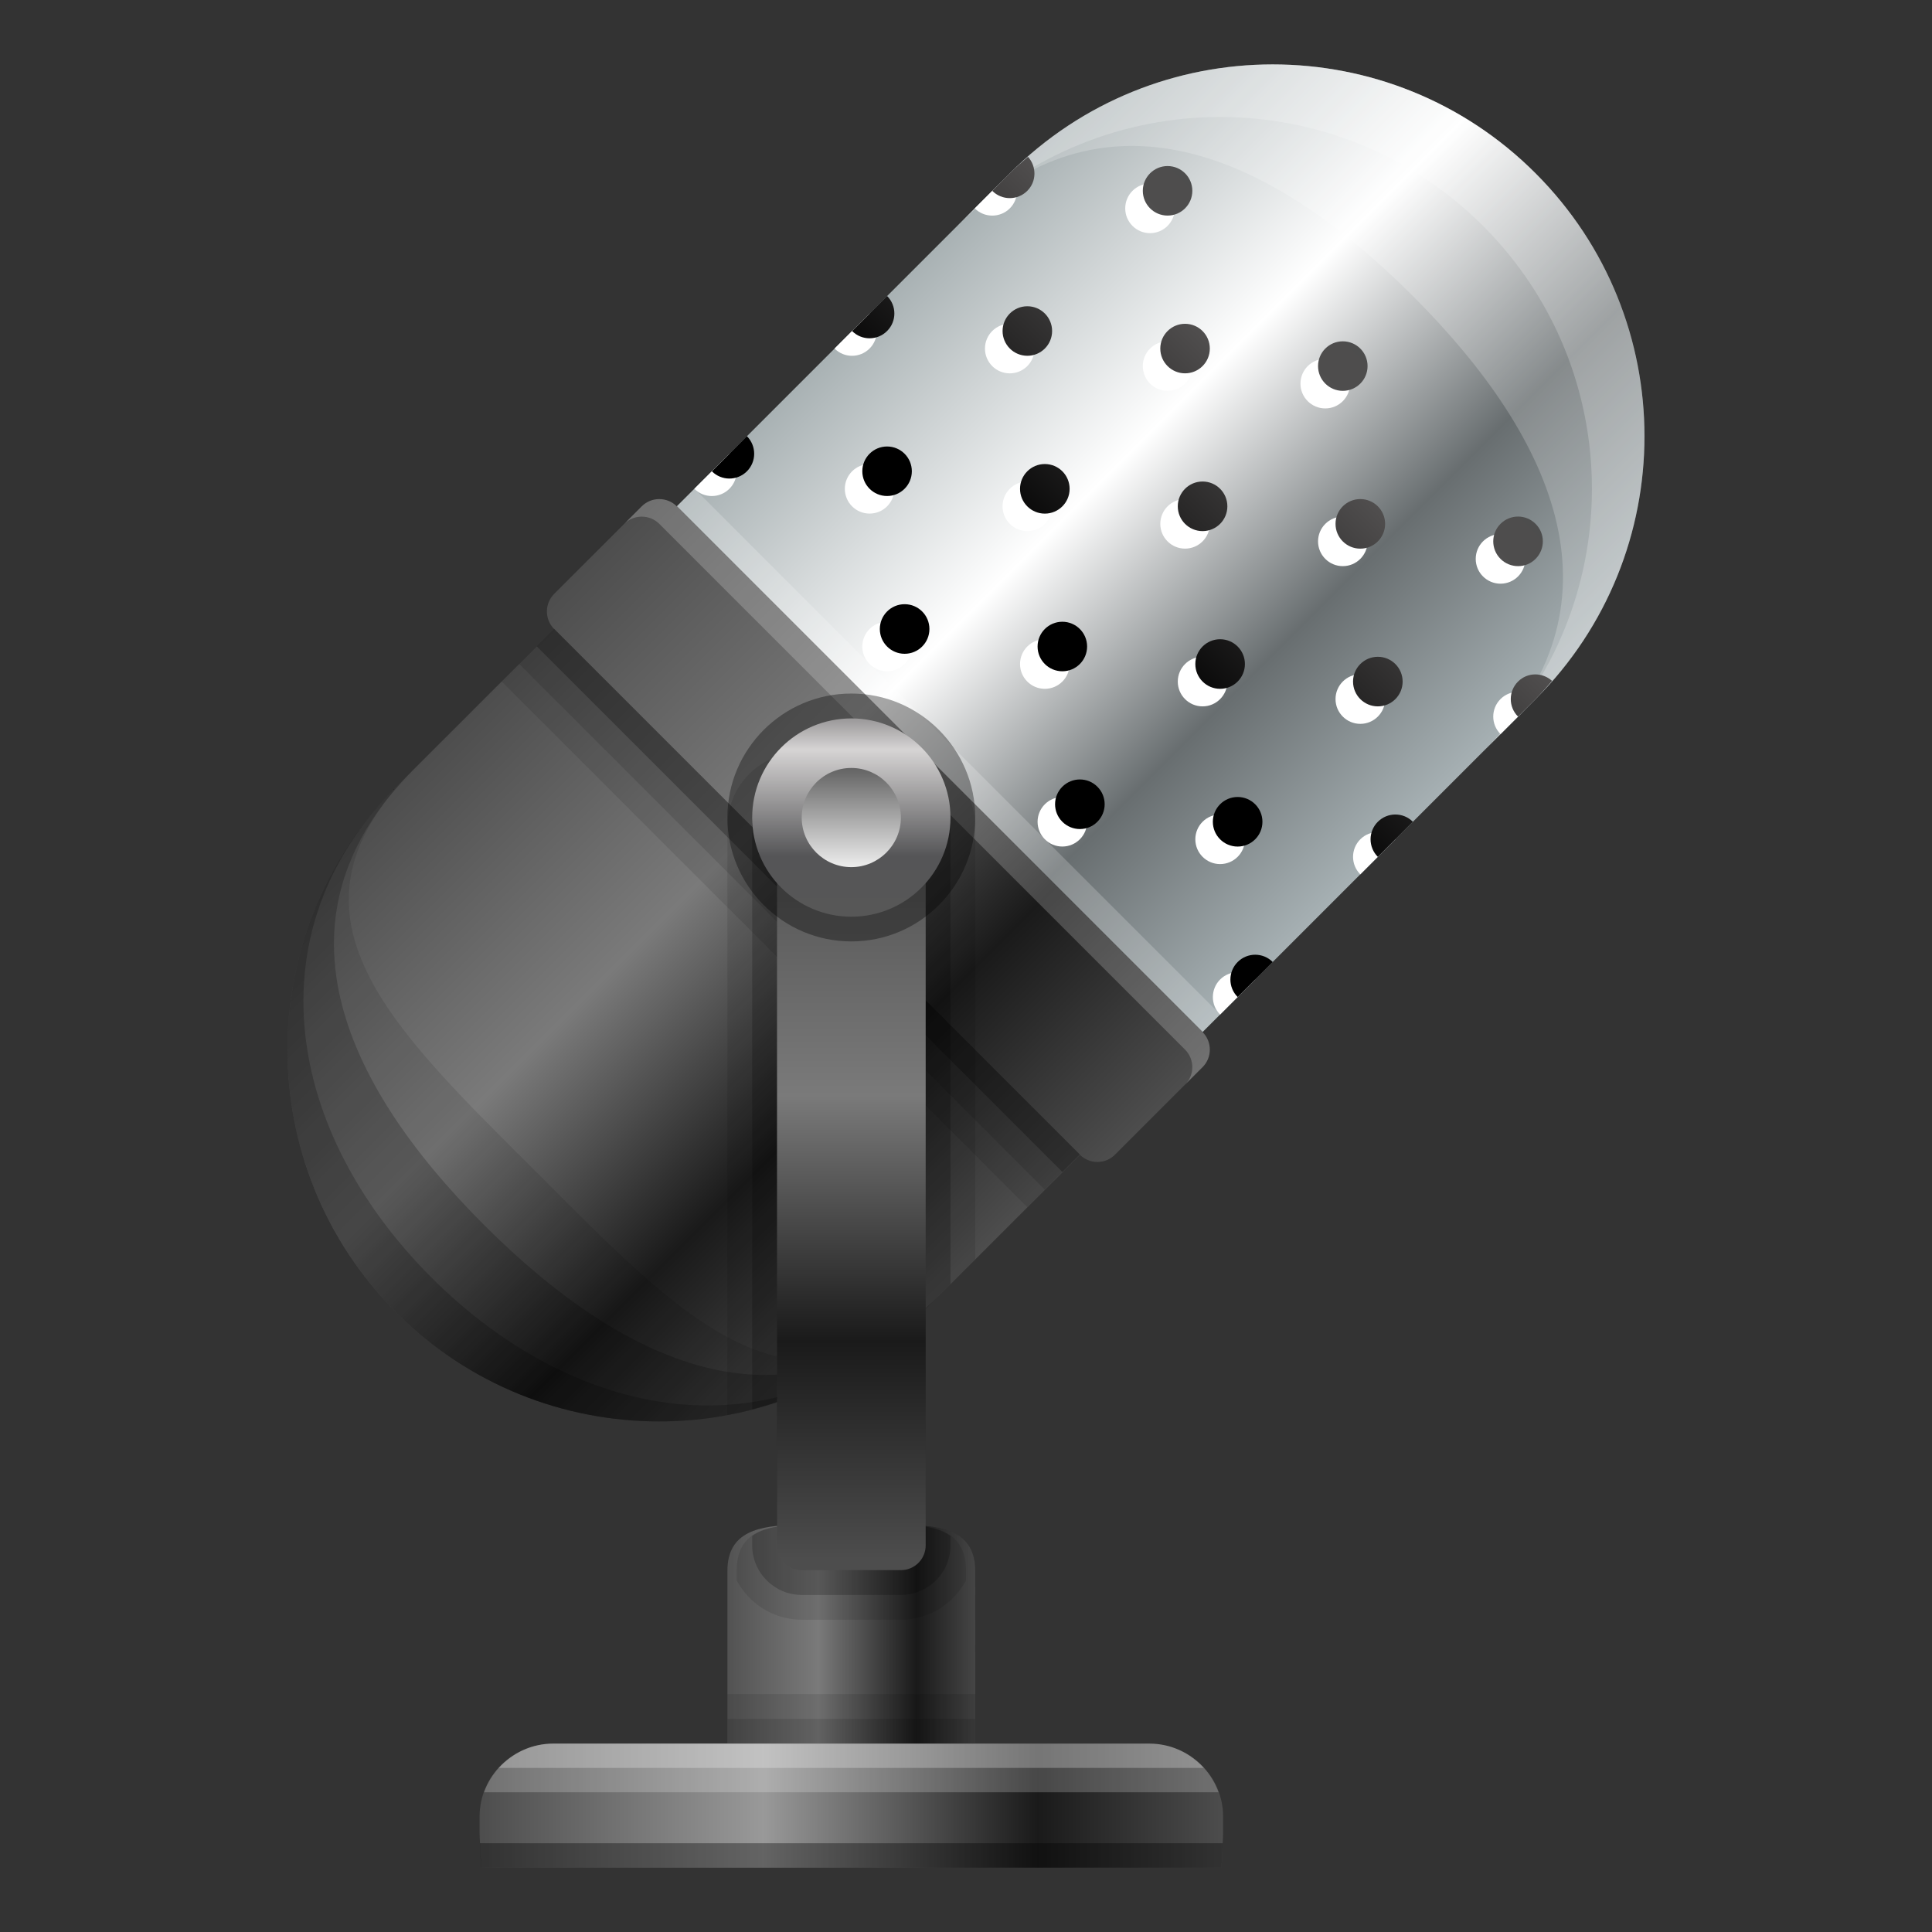 <?xml version="1.0" encoding="UTF-8"?>
<!DOCTYPE svg PUBLIC "-//W3C//DTD SVG 1.1 Tiny//EN" "http://www.w3.org/Graphics/SVG/1.1/DTD/svg11-tiny.dtd">
<svg baseProfile="tiny" height="60" viewBox="0 0 60 60" width="60" xmlns="http://www.w3.org/2000/svg" xmlns:xlink="http://www.w3.org/1999/xlink">
<rect x="0" y="0" width="60" height="60" fill="#333333" stroke="none"/>
<g>
<rect fill="none" height="60" width="60"/>
<path d="M49.816,18.774L49.816,18.774c2.203-4.334,1.499-9.768-2.128-13.393c-3.624-3.624-9.056-4.33-13.391-2.127  l0,0c0,0-0.002,0.001-0.005,0.002c-1.055,0.538-2.049,1.242-2.932,2.125L21.019,15.725c-0.3-0.3-0.79-0.3-1.09,0l-0.544,0.544  v-0.002l-2.177,2.179c-0.299,0.3-0.299,0.789,0,1.089l-4.897,4.897c-4.51,4.51-4.51,11.821,0,16.33  c2.907,2.907,6.978,3.929,10.711,3.087c0.18-0.039,0.357-0.081,0.535-0.131c0.151-0.041,0.301-0.088,0.449-0.135  c0.041-0.015,0.083-0.024,0.125-0.038v3.85c-0.892,0.086-1.541,0.4-1.541,1.388v5.367h-5.405c-0.166,0-0.327,0.02-0.482,0.055  c-0.028,0.005-0.05,0.016-0.077,0.021c-0.13,0.033-0.258,0.074-0.378,0.128c-0.012,0.005-0.023,0.013-0.036,0.017  c-0.776,0.364-1.32,1.14-1.32,2.046v0.506c0,0.084,0.005,0.166,0.014,0.333c0.008,0.153,0.02,0.377,0.033,0.745h0.002h22.994h0.001  c0.032-0.767,0.048-0.92,0.048-1.078v-0.506c0-0.906-0.542-1.682-1.321-2.046c-0.01-0.004-0.021-0.012-0.033-0.017  c-0.122-0.054-0.248-0.095-0.378-0.128c-0.027-0.006-0.051-0.017-0.077-0.021c-0.156-0.035-0.317-0.055-0.482-0.055h-5.405  l-0.001-5.367c0-0.987-0.649-1.302-1.538-1.388v-6.742l4.788-4.79c0.301,0.3,0.79,0.3,1.09,0l2.721-2.721  c0.3-0.299,0.3-0.789,0-1.089c0,0,10.687-10.718,10.854-10.906v-0.001c0.645-0.736,1.186-1.529,1.613-2.367L49.816,18.774z" fill-opacity="0.1" stroke-opacity="0.1"/>
<linearGradient gradientTransform="matrix(0.707 0.707 -0.707 0.707 172.338 -513.323)" gradientUnits="userSpaceOnUse" id="SVGID_1_" x1="267.096" x2="290.189" y1="468.011" y2="468.011">
<stop offset="0" style="stop-color:#A8B1B3"/>
<stop offset="0.382" style="stop-color:#FFFFFF"/>
<stop offset="0.709" style="stop-color:#686E70"/>
<stop offset="1" style="stop-color:#A6B0B3"/>
</linearGradient>
<path d="M47.688,5.382c-4.507-4.509-11.819-4.509-16.327,0L21.019,15.725l16.328,16.328l10.341-10.342  C52.198,17.202,52.199,9.893,47.688,5.382z" fill="url(#SVGID_1_)"/>
<path d="M47.688,5.382c-4.507-4.509-11.819-4.509-16.327,0l-1.634,1.633  c4.51-4.509,9.643-2.331,14.151,2.178c4.511,4.51,6.687,9.644,2.178,14.151l1.632-1.633C52.198,17.202,52.199,9.893,47.688,5.382z" fill="#FFFFFF" fill-opacity="0.2" stroke-opacity="0.2"/>
<path d="M47.688,5.382c-4.507-4.509-11.819-4.509-16.327,0l-1.634,1.633  c4.51-4.509,11.821-4.509,16.33,0c4.51,4.511,4.508,11.821,0,16.329l1.632-1.633C52.198,17.202,52.199,9.893,47.688,5.382z" fill="#FFFFFF" fill-opacity="0.2" stroke-opacity="0.2"/>
<linearGradient gradientTransform="matrix(0.707 0.707 -0.707 0.707 172.338 -513.323)" gradientUnits="userSpaceOnUse" id="SVGID_2_" x1="267.096" x2="290.19" y1="493.028" y2="493.028">
<stop offset="0" style="stop-color:#4D4D4D"/>
<stop offset="0.382" style="stop-color:#7A7A7A"/>
<stop offset="0.709" style="stop-color:#1A1A1A"/>
<stop offset="1" style="stop-color:#4D4D4D"/>
</linearGradient>
<path d="M21.019,15.725l-8.709,8.707c-4.51,4.51-4.51,11.821,0,16.33c4.508,4.51,11.821,4.51,16.33,0  l8.708-8.709L21.019,15.725z" fill="url(#SVGID_2_)"/>
<path d="M16.664,36.407c-4.51-4.509-8.318-8.01-3.81-12.52l-0.544,0.544c-4.51,4.51-4.51,11.821,0,16.33  c4.508,4.51,11.821,4.51,16.33,0l0.543-0.545C24.674,44.728,21.173,40.916,16.664,36.407z" fill-opacity="0.1" stroke-opacity="0.1"/>
<path d="M15.031,38.04c-4.508-4.508-6.685-9.643-2.177-14.152l-0.544,0.544c-4.51,4.51-4.51,11.821,0,16.33  c4.508,4.51,11.821,4.51,16.33,0l0.543-0.545C24.674,44.728,19.541,42.55,15.031,38.04z" fill-opacity="0.2" stroke-opacity="0.2"/>
<path d="M13.398,39.674C8.889,35.164,7.8,28.941,12.31,24.432l0,0c-4.51,4.51-4.51,11.821,0,16.33  c4.508,4.51,11.821,4.51,16.33,0l0,0C24.131,45.271,17.909,44.183,13.398,39.674z" fill-opacity="0.2" stroke-opacity="0.2"/>
<linearGradient gradientTransform="matrix(0.707 0.707 -0.707 0.707 172.338 -513.323)" gradientUnits="userSpaceOnUse" id="SVGID_3_" x1="266.326" x2="290.959" y1="483.791" y2="483.791">
<stop offset="0" style="stop-color:#4D4D4D"/>
<stop offset="0.382" style="stop-color:#7A7A7A"/>
<stop offset="0.709" style="stop-color:#1A1A1A"/>
<stop offset="1" style="stop-color:#4D4D4D"/>
</linearGradient>
<path d="M34.626,35.862c-0.301,0.3-0.79,0.3-1.09,0L17.208,19.534c-0.299-0.3-0.299-0.789,0-1.089  l2.721-2.721c0.301-0.3,0.791-0.3,1.09,0l16.328,16.328c0.3,0.3,0.3,0.79,0,1.089L34.626,35.862z" fill="url(#SVGID_3_)"/>
<path d="M37.347,32.053L21.019,15.725c-0.3-0.3-0.79-0.3-1.09,0l-0.544,0.544  c0.301-0.299,0.79-0.299,1.09,0l16.328,16.328c0.3,0.3,0.3,0.79,0,1.089l0.544-0.544C37.647,32.843,37.647,32.353,37.347,32.053z" fill="#FFFFFF" fill-opacity="0.2" stroke-opacity="0.2"/>
<rect fill-opacity="0.1" height="0.77" stroke-opacity="0.1" transform="matrix(0.707 0.707 -0.707 0.707 27.582 -8.467)" width="23.093" x="12.465" y="28.674"/>
<rect fill="#FFFFFF" fill-opacity="0.2" height="0.771" stroke-opacity="0.2" transform="matrix(0.707 0.707 -0.707 0.707 25.326 -13.911)" width="23.091" x="17.909" y="23.23"/>
<rect fill-opacity="0.2" height="0.769" stroke-opacity="0.2" transform="matrix(0.707 0.707 -0.707 0.707 27.355 -9.012)" width="23.091" x="13.01" y="28.13"/>
<rect fill-opacity="0.4" height="0.769" stroke-opacity="0.4" transform="matrix(0.707 0.707 -0.707 0.707 27.131 -9.556)" width="23.092" x="13.554" y="27.586"/>
<path d="M22.652,15.179c0.301-0.299,0.301-0.786,0-1.087l-1.089,1.087C21.864,15.481,22.351,15.48,22.652,15.179z" fill="#FFFFFF"/>
<path d="M27.005,10.824c0.301-0.3,0.301-0.787,0-1.088l-1.087,1.088C26.217,11.126,26.705,11.125,27.005,10.824z" fill="#FFFFFF"/>
<path d="M31.361,6.471c0.291-0.291,0.293-0.753,0.021-1.055c-0.19,0.167-0.384,0.329-0.566,0.511l-0.544,0.544  C30.571,6.771,31.059,6.771,31.361,6.471z" fill="#FFFFFF"/>
<circle cx="27.006" cy="15.181" fill="#FFFFFF" r="0.769"/>
<circle cx="31.359" cy="10.825" fill="#FFFFFF" r="0.77"/>
<circle cx="35.715" cy="6.471" fill="#FFFFFF" r="0.77"/>
<circle cx="27.549" cy="20.078" fill="#FFFFFF" r="0.769"/>
<circle cx="31.905" cy="15.724" fill="#FFFFFF" r="0.77"/>
<circle cx="36.26" cy="11.369" fill="#FFFFFF" r="0.769"/>
<path d="M37.891,30.42c-0.299,0.301-0.299,0.788,0,1.089l1.089-1.089C38.68,30.119,38.193,30.119,37.891,30.42z" fill="#FFFFFF"/>
<path d="M42.246,26.065c-0.301,0.301-0.301,0.788,0,1.089l1.088-1.089C43.033,25.765,42.547,25.766,42.246,26.065z" fill="#FFFFFF"/>
<path d="M47.657,21.689c-0.302-0.272-0.766-0.27-1.057,0.021c-0.301,0.3-0.301,0.788,0,1.088l0.544-0.544  C47.326,22.073,47.49,21.881,47.657,21.689z" fill="#FFFFFF"/>
<circle cx="37.892" cy="26.065" fill="#FFFFFF" r="0.77"/>
<circle cx="42.246" cy="21.71" fill="#FFFFFF" r="0.77"/>
<circle cx="46.6" cy="17.357" fill="#FFFFFF" r="0.77"/>
<circle cx="32.992" cy="25.521" fill="#FFFFFF" r="0.769"/>
<circle cx="37.347" cy="21.167" fill="#FFFFFF" r="0.77"/>
<circle cx="41.702" cy="16.813" fill="#FFFFFF" r="0.769"/>
<circle cx="32.448" cy="20.622" fill="#FFFFFF" r="0.77"/>
<circle cx="36.803" cy="16.269" fill="#FFFFFF" r="0.769"/>
<circle cx="41.157" cy="11.914" fill="#FFFFFF" r="0.77"/>
<linearGradient gradientTransform="matrix(0.707 0.707 -0.707 0.707 172.338 -513.323)" gradientUnits="userSpaceOnUse" id="SVGID_4_" x1="267.482" x2="267.482" y1="462.314" y2="479.708">
<stop offset="0" style="stop-color:#4D4D4D"/>
<stop offset="0.2" style="stop-color:#504E4E"/>
<stop offset="0.715" style="stop-color:#000000"/>
<stop offset="1" style="stop-color:#000000"/>
</linearGradient>
<path d="M23.196,14.637c0.301-0.302,0.301-0.788,0-1.091l-1.088,1.091  C22.409,14.937,22.895,14.937,23.196,14.637z" fill="url(#SVGID_4_)"/>
<linearGradient gradientTransform="matrix(0.707 0.707 -0.707 0.707 172.338 -513.323)" gradientUnits="userSpaceOnUse" id="SVGID_5_" x1="267.481" x2="267.481" y1="462.331" y2="479.703">
<stop offset="0" style="stop-color:#4D4D4D"/>
<stop offset="0.2" style="stop-color:#504E4E"/>
<stop offset="0.715" style="stop-color:#000000"/>
<stop offset="1" style="stop-color:#000000"/>
</linearGradient>
<path d="M27.549,10.28c0.302-0.3,0.302-0.788,0-1.088l-1.087,1.088C26.763,10.582,27.249,10.581,27.549,10.28  z" fill="url(#SVGID_5_)"/>
<linearGradient gradientTransform="matrix(0.707 0.707 -0.707 0.707 172.338 -513.323)" gradientUnits="userSpaceOnUse" id="SVGID_6_" x1="267.481" x2="267.481" y1="462.347" y2="479.652">
<stop offset="0" style="stop-color:#4D4D4D"/>
<stop offset="0.2" style="stop-color:#504E4E"/>
<stop offset="0.715" style="stop-color:#000000"/>
<stop offset="1" style="stop-color:#000000"/>
</linearGradient>
<path d="M31.903,5.927c0.292-0.291,0.294-0.754,0.023-1.057c-0.192,0.168-0.386,0.33-0.566,0.512  l-0.545,0.545C31.116,6.228,31.603,6.228,31.903,5.927z" fill="url(#SVGID_6_)"/>
<linearGradient gradientTransform="matrix(0.707 0.707 -0.707 0.707 172.338 -513.323)" gradientUnits="userSpaceOnUse" id="SVGID_7_" x1="270.946" x2="270.946" y1="462.342" y2="479.703">
<stop offset="0" style="stop-color:#4D4D4D"/>
<stop offset="0.2" style="stop-color:#504E4E"/>
<stop offset="0.715" style="stop-color:#000000"/>
<stop offset="1" style="stop-color:#000000"/>
</linearGradient>
<circle cx="27.549" cy="14.635" fill="url(#SVGID_7_)" r="0.769"/>
<linearGradient gradientTransform="matrix(0.707 0.707 -0.707 0.707 172.338 -513.323)" gradientUnits="userSpaceOnUse" id="SVGID_8_" x1="270.946" x2="270.946" y1="462.331" y2="479.697">
<stop offset="0" style="stop-color:#4D4D4D"/>
<stop offset="0.2" style="stop-color:#504E4E"/>
<stop offset="0.715" style="stop-color:#000000"/>
<stop offset="1" style="stop-color:#000000"/>
</linearGradient>
<circle cx="31.905" cy="10.28" fill="url(#SVGID_8_)" r="0.769"/>
<linearGradient gradientTransform="matrix(0.707 0.707 -0.707 0.707 172.338 -513.323)" gradientUnits="userSpaceOnUse" id="SVGID_9_" x1="270.946" x2="270.946" y1="462.325" y2="479.697">
<stop offset="0" style="stop-color:#4D4D4D"/>
<stop offset="0.2" style="stop-color:#504E4E"/>
<stop offset="0.715" style="stop-color:#000000"/>
<stop offset="1" style="stop-color:#000000"/>
</linearGradient>
<circle cx="36.26" cy="5.926" fill="url(#SVGID_9_)" r="0.769"/>
<linearGradient gradientTransform="matrix(0.707 0.707 -0.707 0.707 172.338 -513.323)" gradientUnits="userSpaceOnUse" id="SVGID_10_" x1="274.795" x2="274.795" y1="462.314" y2="479.708">
<stop offset="0" style="stop-color:#4D4D4D"/>
<stop offset="0.2" style="stop-color:#504E4E"/>
<stop offset="0.715" style="stop-color:#000000"/>
<stop offset="1" style="stop-color:#000000"/>
</linearGradient>
<circle cx="28.094" cy="19.534" fill="url(#SVGID_10_)" r="0.77"/>
<linearGradient gradientTransform="matrix(0.707 0.707 -0.707 0.707 172.338 -513.323)" gradientUnits="userSpaceOnUse" id="SVGID_11_" x1="274.794" x2="274.794" y1="462.326" y2="479.709">
<stop offset="0" style="stop-color:#4D4D4D"/>
<stop offset="0.2" style="stop-color:#504E4E"/>
<stop offset="0.715" style="stop-color:#000000"/>
<stop offset="1" style="stop-color:#000000"/>
</linearGradient>
<circle cx="32.448" cy="15.181" fill="url(#SVGID_11_)" r="0.77"/>
<linearGradient gradientTransform="matrix(0.707 0.707 -0.707 0.707 172.338 -513.323)" gradientUnits="userSpaceOnUse" id="SVGID_12_" x1="274.794" x2="274.794" y1="462.327" y2="479.699">
<stop offset="0" style="stop-color:#4D4D4D"/>
<stop offset="0.2" style="stop-color:#504E4E"/>
<stop offset="0.715" style="stop-color:#000000"/>
<stop offset="1" style="stop-color:#000000"/>
</linearGradient>
<circle cx="36.803" cy="10.825" fill="url(#SVGID_12_)" r="0.769"/>
<linearGradient gradientTransform="matrix(0.707 0.707 -0.707 0.707 172.338 -513.323)" gradientUnits="userSpaceOnUse" id="SVGID_13_" x1="289.805" x2="289.805" y1="462.335" y2="479.707">
<stop offset="0" style="stop-color:#4D4D4D"/>
<stop offset="0.2" style="stop-color:#504E4E"/>
<stop offset="0.715" style="stop-color:#000000"/>
<stop offset="1" style="stop-color:#000000"/>
</linearGradient>
<path d="M38.437,29.876c-0.301,0.301-0.301,0.788,0,1.088l1.088-1.088  C39.225,29.574,38.737,29.575,38.437,29.876z" fill="url(#SVGID_13_)"/>
<linearGradient gradientTransform="matrix(0.707 0.707 -0.707 0.707 172.338 -513.323)" gradientUnits="userSpaceOnUse" id="SVGID_14_" x1="289.805" x2="289.805" y1="462.325" y2="479.708">
<stop offset="0" style="stop-color:#4D4D4D"/>
<stop offset="0.2" style="stop-color:#504E4E"/>
<stop offset="0.715" style="stop-color:#000000"/>
<stop offset="1" style="stop-color:#000000"/>
</linearGradient>
<path d="M42.79,25.521c-0.301,0.301-0.301,0.787,0,1.09l1.088-1.09C43.579,25.22,43.091,25.22,42.79,25.521z  " fill="url(#SVGID_14_)"/>
<linearGradient gradientTransform="matrix(0.707 0.707 -0.707 0.707 172.338 -513.323)" gradientUnits="userSpaceOnUse" id="SVGID_15_" x1="289.803" x2="289.803" y1="462.352" y2="479.641">
<stop offset="0" style="stop-color:#4D4D4D"/>
<stop offset="0.2" style="stop-color:#504E4E"/>
<stop offset="0.715" style="stop-color:#000000"/>
<stop offset="1" style="stop-color:#000000"/>
</linearGradient>
<path d="M48.201,21.146c-0.302-0.274-0.765-0.271-1.057,0.02c-0.301,0.302-0.301,0.788,0,1.089l0.544-0.544  C47.871,21.529,48.034,21.335,48.201,21.146z" fill="url(#SVGID_15_)"/>
<linearGradient gradientTransform="matrix(0.707 0.707 -0.707 0.707 172.338 -513.323)" gradientUnits="userSpaceOnUse" id="SVGID_16_" x1="286.34" x2="286.34" y1="462.325" y2="479.708">
<stop offset="0" style="stop-color:#4D4D4D"/>
<stop offset="0.2" style="stop-color:#504E4E"/>
<stop offset="0.715" style="stop-color:#000000"/>
<stop offset="1" style="stop-color:#000000"/>
</linearGradient>
<circle cx="38.436" cy="25.521" fill="url(#SVGID_16_)" r="0.77"/>
<linearGradient gradientTransform="matrix(0.707 0.707 -0.707 0.707 172.338 -513.323)" gradientUnits="userSpaceOnUse" id="SVGID_17_" x1="286.34" x2="286.34" y1="462.327" y2="479.705">
<stop offset="0" style="stop-color:#4D4D4D"/>
<stop offset="0.2" style="stop-color:#504E4E"/>
<stop offset="0.715" style="stop-color:#000000"/>
<stop offset="1" style="stop-color:#000000"/>
</linearGradient>
<circle cx="42.79" cy="21.167" fill="url(#SVGID_17_)" r="0.77"/>
<linearGradient gradientTransform="matrix(0.707 0.707 -0.707 0.707 172.338 -513.323)" gradientUnits="userSpaceOnUse" id="SVGID_18_" x1="286.34" x2="286.34" y1="462.326" y2="479.704">
<stop offset="0" style="stop-color:#4D4D4D"/>
<stop offset="0.2" style="stop-color:#504E4E"/>
<stop offset="0.715" style="stop-color:#000000"/>
<stop offset="1" style="stop-color:#000000"/>
</linearGradient>
<path d="M47.688,17.357c-0.297,0.3-0.786,0.3-1.088,0c-0.301-0.301-0.301-0.788,0-1.089s0.787-0.301,1.088,0  C47.991,16.569,47.989,17.057,47.688,17.357z" fill="url(#SVGID_18_)"/>
<linearGradient gradientTransform="matrix(0.707 0.707 -0.707 0.707 172.338 -513.323)" gradientUnits="userSpaceOnUse" id="SVGID_19_" x1="282.491" x2="282.491" y1="462.33" y2="479.707">
<stop offset="0" style="stop-color:#4D4D4D"/>
<stop offset="0.2" style="stop-color:#504E4E"/>
<stop offset="0.715" style="stop-color:#000000"/>
<stop offset="1" style="stop-color:#000000"/>
</linearGradient>
<path d="M34.08,25.521c-0.298,0.301-0.786,0.301-1.088,0c-0.301-0.301-0.301-0.788,0-1.089  c0.301-0.3,0.789-0.301,1.088,0C34.383,24.734,34.381,25.22,34.08,25.521z" fill="url(#SVGID_19_)"/>
<linearGradient gradientTransform="matrix(0.707 0.707 -0.707 0.707 172.338 -513.323)" gradientUnits="userSpaceOnUse" id="SVGID_20_" x1="282.492" x2="282.492" y1="462.324" y2="479.707">
<stop offset="0" style="stop-color:#4D4D4D"/>
<stop offset="0.2" style="stop-color:#504E4E"/>
<stop offset="0.715" style="stop-color:#000000"/>
<stop offset="1" style="stop-color:#000000"/>
</linearGradient>
<circle cx="37.892" cy="20.622" fill="url(#SVGID_20_)" r="0.77"/>
<linearGradient gradientTransform="matrix(0.707 0.707 -0.707 0.707 172.338 -513.323)" gradientUnits="userSpaceOnUse" id="SVGID_21_" x1="282.492" x2="282.492" y1="462.327" y2="479.704">
<stop offset="0" style="stop-color:#4D4D4D"/>
<stop offset="0.2" style="stop-color:#504E4E"/>
<stop offset="0.715" style="stop-color:#000000"/>
<stop offset="1" style="stop-color:#000000"/>
</linearGradient>
<circle cx="42.246" cy="16.269" fill="url(#SVGID_21_)" r="0.77"/>
<linearGradient gradientTransform="matrix(0.707 0.707 -0.707 0.707 172.338 -513.323)" gradientUnits="userSpaceOnUse" id="SVGID_22_" x1="278.643" x2="278.643" y1="462.334" y2="479.705">
<stop offset="0" style="stop-color:#4D4D4D"/>
<stop offset="0.2" style="stop-color:#504E4E"/>
<stop offset="0.715" style="stop-color:#000000"/>
<stop offset="1" style="stop-color:#000000"/>
</linearGradient>
<circle cx="32.992" cy="20.078" fill="url(#SVGID_22_)" r="0.769"/>
<linearGradient gradientTransform="matrix(0.707 0.707 -0.707 0.707 172.338 -513.323)" gradientUnits="userSpaceOnUse" id="SVGID_23_" x1="278.643" x2="278.643" y1="462.322" y2="479.711">
<stop offset="0" style="stop-color:#4D4D4D"/>
<stop offset="0.2" style="stop-color:#504E4E"/>
<stop offset="0.715" style="stop-color:#000000"/>
<stop offset="1" style="stop-color:#000000"/>
</linearGradient>
<circle cx="37.347" cy="15.724" fill="url(#SVGID_23_)" r="0.77"/>
<linearGradient gradientTransform="matrix(0.707 0.707 -0.707 0.707 172.338 -513.323)" gradientUnits="userSpaceOnUse" id="SVGID_24_" x1="278.643" x2="278.643" y1="462.324" y2="479.702">
<stop offset="0" style="stop-color:#4D4D4D"/>
<stop offset="0.2" style="stop-color:#504E4E"/>
<stop offset="0.715" style="stop-color:#000000"/>
<stop offset="1" style="stop-color:#000000"/>
</linearGradient>
<circle cx="41.702" cy="11.369" fill="url(#SVGID_24_)" r="0.769"/>
<linearGradient gradientTransform="matrix(1 0 0 1 -374.176 -502.91)" gradientUnits="userSpaceOnUse" id="SVGID_25_" x1="404.784" x2="396.38" y1="554.891" y2="554.891">
<stop offset="0" style="stop-color:#4D4D4D"/>
<stop offset="0.255" style="stop-color:#1A1A1A"/>
<stop offset="0.618" style="stop-color:#7A7A7A"/>
<stop offset="1" style="stop-color:#4D4D4D"/>
</linearGradient>
<path d="M30.288,54.397c-0.001,1.216-0.979,2.203-2.185,2.203h-3.328c-1.207,0-2.185-0.987-2.185-2.2v-5.618  c0-1.215,0.978-1.42,2.185-1.42h3.327c1.207,0,2.184,0.205,2.184,1.42L30.288,54.397z" fill="url(#SVGID_25_)"/>
<linearGradient gradientUnits="userSpaceOnUse" id="SVGID_26_" x1="14.892" x2="37.984" y1="56.075" y2="56.075">
<stop offset="0" style="stop-color:#4D4D4D"/>
<stop offset="0.382" style="stop-color:#999999"/>
<stop offset="0.751" style="stop-color:#1A1A1A"/>
<stop offset="1" style="stop-color:#4D4D4D"/>
</linearGradient>
<path d="M37.937,58c0.032-0.767,0.048-0.92,0.048-1.078v-0.506c0-1.251-1.026-2.267-2.292-2.267H17.186  c-1.266,0-2.293,1.016-2.293,2.267v0.506c0,0.158,0.019,0.312,0.049,1.078H37.937z" fill="url(#SVGID_26_)"/>
<path d="M15.032,55.661h22.811c-0.101-0.282-0.255-0.537-0.453-0.755H15.488  C15.29,55.124,15.135,55.379,15.032,55.661z" fill="#FFFFFF" fill-opacity="0.2" stroke-opacity="0.2"/>
<path d="M14.904,57.243c0.009,0.154,0.02,0.381,0.035,0.757h22.997c0.017-0.376,0.028-0.603,0.037-0.757H14.904z" fill-opacity="0.35" stroke-opacity="0.35"/>
<path d="M15.488,54.906H37.39c-0.42-0.462-1.021-0.757-1.698-0.757H17.186  C16.509,54.149,15.908,54.444,15.488,54.906z" fill="#FFFFFF" fill-opacity="0.4" stroke-opacity="0.4"/>
<path d="M30,49.086v-0.304c0-1.215-0.906-1.42-2.022-1.42h-3.079c-1.115,0-2.02,0.205-2.02,1.42v0.304  c0.391,0.721,1.147,1.216,2.02,1.216h3.079C28.854,50.302,29.606,49.807,30,49.086z" fill-opacity="0.1" stroke-opacity="0.1"/>
<path d="M29.518,47.992v-0.294c-0.371-0.265-0.918-0.336-1.54-0.336h-3.079c-0.62,0-1.169,0.071-1.539,0.336v0.294  c0,0.85,0.69,1.54,1.539,1.54h3.079C28.827,49.532,29.518,48.842,29.518,47.992z" fill-opacity="0.2" stroke-opacity="0.2"/>
<path d="M28.64,40.762l1.648-1.649V25.67c0-0.298-0.062-0.58-0.164-0.84l-1.305-1.307  c-0.261-0.104-0.542-0.163-0.841-0.163h-3.079c-1.273,0-2.309,1.036-2.309,2.31v18.275C24.807,43.534,26.924,42.476,28.64,40.762z" fill-opacity="0.1" stroke-opacity="0.1"/>
<path d="M28.64,40.762l0.878-0.879V25.67c0-0.85-0.691-1.54-1.54-1.54h-3.079c-0.849,0-1.539,0.69-1.539,1.54v18.097  C25.293,43.269,27.125,42.275,28.64,40.762z" fill-opacity="0.2" stroke-opacity="0.2"/>
<linearGradient gradientUnits="userSpaceOnUse" id="SVGID_27_" x1="26.439" x2="26.439" y1="25.129" y2="48.423">
<stop offset="0" style="stop-color:#4D4D4D"/>
<stop offset="0.382" style="stop-color:#7A7A7A"/>
<stop offset="0.709" style="stop-color:#1A1A1A"/>
<stop offset="1" style="stop-color:#4D4D4D"/>
</linearGradient>
<path d="M28.748,47.992c0,0.426-0.344,0.77-0.77,0.77h-3.079c-0.425,0-0.768-0.344-0.768-0.77V25.67  c0-0.425,0.343-0.771,0.768-0.771h3.079c0.426,0,0.77,0.346,0.77,0.771V47.992z" fill="url(#SVGID_27_)"/>
<path d="M26.439,29.237c-2.124,0-3.849-1.727-3.849-3.848c0-2.123,1.725-3.85,3.849-3.85  c2.121,0,3.848,1.727,3.848,3.85C30.288,27.511,28.56,29.237,26.439,29.237L26.439,29.237z" fill-opacity="0.35" stroke-opacity="0.35"/>
<linearGradient gradientUnits="userSpaceOnUse" id="SVGID_28_" x1="26.439" x2="26.439" y1="22.37" y2="28.38">
<stop offset="0" style="stop-color:#9D9B9C"/>
<stop offset="0.151" style="stop-color:#D6D4D4"/>
<stop offset="0.703" style="stop-color:#555557"/>
<stop offset="0.988" style="stop-color:#575757"/>
<stop offset="1" style="stop-color:#575757"/>
</linearGradient>
<circle cx="26.439" cy="25.39" fill="url(#SVGID_28_)" r="3.079"/>
<linearGradient gradientUnits="userSpaceOnUse" id="SVGID_29_" x1="26.439" x2="26.439" y1="23.879" y2="26.886">
<stop offset="0" style="stop-color:#646464"/>
<stop offset="1" style="stop-color:#EBEBEB"/>
</linearGradient>
<path d="M26.439,26.93c-0.851,0-1.541-0.691-1.541-1.54c0-0.85,0.69-1.54,1.541-1.54  c0.847,0,1.539,0.69,1.539,1.54C27.978,26.238,27.287,26.93,26.439,26.93L26.439,26.93z" fill="url(#SVGID_29_)"/>
<rect fill-opacity="0.2" height="0.769" stroke-opacity="0.2" width="7.697" x="22.59" y="53.381"/>
<rect fill-opacity="0.1" height="0.77" stroke-opacity="0.1" width="7.697" x="22.59" y="52.611"/>
<rect fill="none" height="60" width="60"/>
</g>
</svg>
